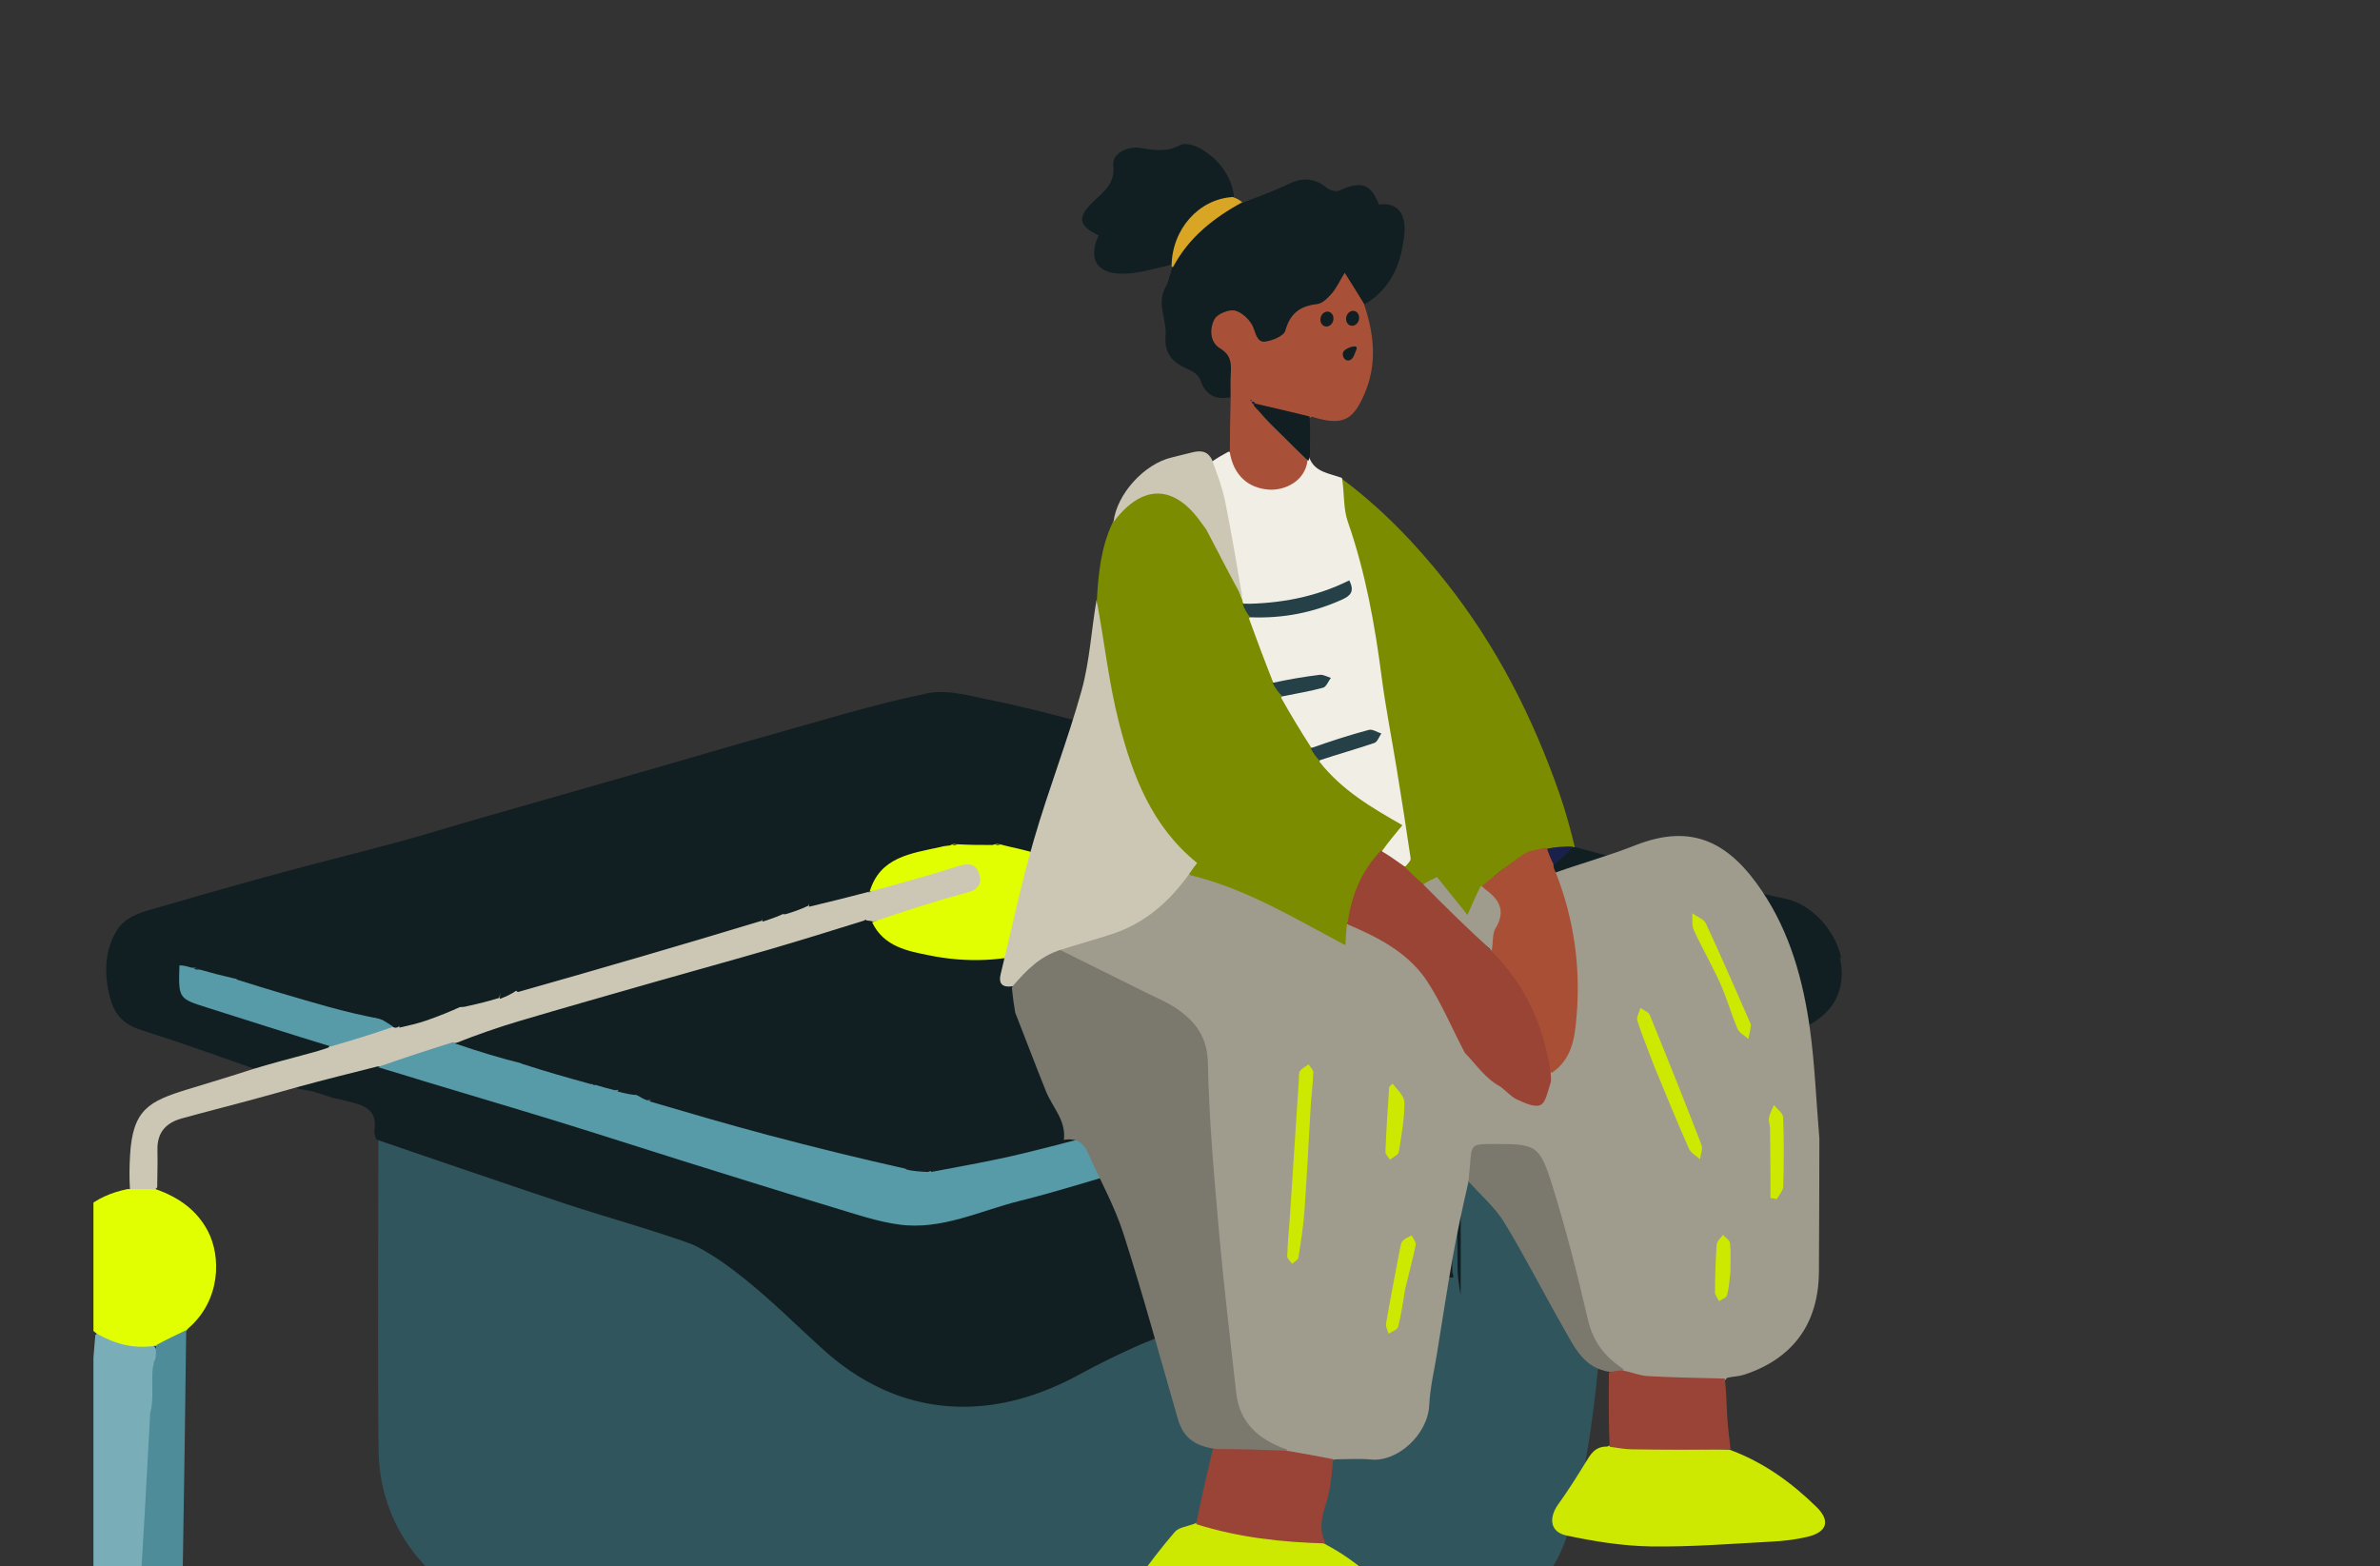 <svg width="433" height="285" viewBox="0 0 433 285" fill="none" xmlns="http://www.w3.org/2000/svg">
<rect x="0" y="0" width="433" height="285" fill="#333333" stroke="none"/>
<g clip-path="url(#clip0_111_24778)">
<path d="M291.809 213.109C293.204 225.67 290.486 278.541 280.796 287.099C275.138 292.096 268.074 293.999 261.122 295.974C253.105 298.252 244.994 300.324 236.803 301.837C227.787 303.503 218.664 304.8 209.53 305.586C198.624 306.521 187.646 307.366 176.724 307.106C164.075 306.803 151.441 305.402 138.827 304.212C122.101 302.633 105.976 298.398 90.102 292.976C77.645 288.723 69.068 277.515 68.876 263.956C68.699 251.415 68.817 214.532 68.88 201.623C69.913 200.336 70.975 200.778 71.945 201.143C89.657 207.845 108.193 212.084 125.803 219.081C132.501 221.741 139.053 224.707 145.793 228.039C146.458 228.362 146.823 228.571 147.446 228.971C147.885 229.267 148.055 229.392 148.469 229.726C157.37 235.297 164.653 233.976 172.889 239.877C182.74 246.937 193.683 248.366 205.298 245.18C212.832 243.115 219.617 239.307 226.604 235.979C244.176 218.523 262.555 213.401 282.114 213.001C285.27 212.935 288.409 211.314 291.809 213.109Z" fill="#30555C"/>
<path d="M264.405 232.42C240.249 232.827 217.578 238.538 196.368 250.076C190.142 253.464 183.423 255.721 176.284 255.924C167.216 256.185 159.178 253.124 152.071 247.495C145.622 242.39 133.613 228.635 122.856 225.113C125.023 222.309 134.348 227.109 130.712 225.113C126.669 222.891 122.687 220.523 118.234 219.026C113.721 217.51 108.979 216.792 104.596 214.885C98.805 212.364 92.715 210.67 86.832 208.407C83.415 207.091 80.023 205.753 76.352 205.222C75.151 205.048 73.269 204.822 73.644 202.975C73.988 201.291 75.707 200.963 77.214 201.157C80.128 201.529 82.792 202.854 85.64 203.56C102.234 207.66 118.256 213.629 134.6 218.556C141.363 220.593 148.082 223.288 155.606 222.217C159.544 221.658 163.186 220.418 166.911 219.353C176.526 216.604 186.07 213.464 195.771 211.188C203.771 209.313 211.453 206.599 219.18 204.084C229.939 200.585 241.063 198.506 251.784 194.931C256.609 193.322 258.261 194.492 258.878 199.485C259.145 201.653 259.844 203.217 262.218 203.605C262.946 203.725 263.56 204.173 264.021 205.156C264.106 214.036 264.043 222.605 264.23 231.498C264.383 231.949 264.415 232.083 264.405 232.42Z" fill="#111F22"/>
<path d="M265.29 211.578C260.698 212.291 259.835 209.679 259.877 205.981C259.906 203.347 258.538 202.767 255.237 203.731C249.453 205.418 243.692 207.198 237.877 208.782C235.706 209.374 233.416 209.524 231.179 209.872C230.647 209.954 230.078 209.928 229.582 210.112C223.082 212.531 216.704 215.344 210.077 217.339C199.378 220.559 188.547 223.357 177.712 226.104C173.152 227.262 168.455 227.932 163.789 228.617C162.465 228.812 160.975 228.461 159.659 228.048C151.772 225.573 143.913 223.009 136.043 220.471C127.946 217.859 119.875 215.174 111.747 212.661C107.775 211.433 103.712 210.491 99.667 209.512C98.885 209.323 97.985 209.495 97.17 209.651C96.839 209.716 96.589 210.188 96.303 210.474C96.612 210.706 96.889 211.051 97.238 211.153C103.409 212.93 109.626 214.554 115.75 216.481C118.683 217.404 121.384 219.034 124.285 220.078C127.923 221.388 131.731 222.237 135.332 223.626C140.717 225.706 146.319 227.4 150.189 232.264C152.284 234.899 151.126 235.544 148.394 235.971C148.142 235.988 148.165 235.974 148.165 235.982C147.899 235.617 147.817 235.063 147.05 235.119C140.102 232.307 133.424 229.104 126.494 226.58C118.632 223.716 110.518 221.543 102.566 218.909C96.561 216.923 74.717 209.49 68.517 207.339C68.22 206.782 68.05 206.23 68.118 205.715C68.545 202.569 67.285 201.4 64.07 200.574C56.488 198.624 65.023 201.123 57.544 198.763C56.533 198.443 55.46 198.333 54.138 198.061C53.943 197.139 54.45 196.53 55.211 196.321C59.387 195.164 63.39 193.285 68.118 193.325C75.119 194.702 81.545 197.11 88.091 199.125C112.316 206.575 136.476 214.24 160.757 221.504C165.573 222.944 170.459 221.939 175.224 220.553C200.601 213.168 226.049 206.023 251.455 198.735C272.053 192.824 292.547 186.562 313.188 180.812C314.445 180.461 315.714 180.125 316.871 179.502C318.516 178.619 319.623 177.326 319.521 175.363C319.419 173.371 318.151 172.211 316.37 171.628C312.749 170.442 309.018 169.641 305.324 168.736C288.841 164.701 272.416 160.44 255.919 156.464C254.753 156.184 253.609 155.833 252.344 155.112C249.196 152.497 246.011 150.593 241.98 150.689C238.288 150.777 235.344 148.406 231.904 147.608C230.202 147.212 228.807 146.652 227.471 148.567C226.74 148.833 226.29 148.632 225.684 148.146C223.017 144.187 218.782 144.201 215.102 143.768C210.92 143.276 207.198 142.603 203.755 139.83C201.097 137.688 197.547 136.969 194.098 136.298C191.488 135.792 188.425 135.735 187.213 132.379C188.184 131.477 189.161 131.556 190.132 131.763C198.838 133.633 207.534 135.529 216.18 137.688C223.971 139.634 231.663 141.938 239.562 143.533C249.878 145.619 259.843 149.263 270.168 151.303C278.265 152.902 286.223 155.075 294.15 157.2C300.732 158.963 307.404 160.491 313.955 162.474C320.229 164.373 325.752 167.355 331.069 170.96C332.422 171.877 333.747 172.827 334.792 174.463C336.309 182.233 331.318 186.556 324.204 188.362C317.664 190.022 311.17 191.862 304.647 193.588C297.19 195.563 289.725 197.501 282.262 199.456C276.883 200.865 271.507 202.274 265.938 203.85C265.129 206.428 265.661 208.898 265.29 211.578Z" fill="#111F22"/>
<path d="M335.013 174.415C330.882 172.064 327.038 168.934 322.658 167.002C316.99 164.498 310.946 162.794 304.981 161.031C297.872 158.932 290.701 157.036 283.513 155.234C276.824 153.556 270.063 152.158 263.357 150.551C260.007 149.75 256.726 148.669 253.38 147.863C246.152 146.12 238.877 144.581 231.669 142.761C222.145 140.359 212.698 137.662 203.163 135.305C198.147 134.066 193.02 133.277 187.672 132.286C184.436 133.364 181.962 131.37 179.292 130.821C174.174 129.765 169.457 129.615 164.361 131.548C158.812 133.653 152.859 134.745 147.129 136.429C137.951 139.125 128.818 141.977 119.606 144.549C105.385 148.519 91.267 152.848 76.883 156.244C69.709 157.936 62.674 160.236 55.704 162.681C50.871 164.376 45.911 165.59 40.849 166.368C38.692 166.699 36.552 167.118 34.511 167.882C30.216 169.489 29.791 171.144 32.812 174.936C32.617 180.762 36.085 182.408 40.864 183.605C47.33 185.227 53.813 187.006 60.004 190.175C59.172 192.493 56.901 192.269 55.231 192.881C52.499 193.882 49.761 195.407 46.415 194.505C39.304 191.981 32.43 189.533 25.483 187.335C22.626 186.429 20.908 184.624 20.146 181.95C18.96 177.788 18.886 173.561 21.018 169.661C22.79 166.425 26.321 165.839 29.486 164.911C36.719 162.789 43.972 160.734 51.245 158.759C58.413 156.81 65.626 155.041 72.795 153.095C77.585 151.793 82.321 150.302 87.094 148.932C97.385 145.978 107.687 143.055 117.978 140.101C125.205 138.027 132.41 135.866 139.655 133.848C149.337 131.152 158.963 128.135 168.792 126.129C172.608 125.351 176.957 126.752 180.991 127.536C185.812 128.472 190.557 129.799 195.33 130.973C199.426 131.984 203.52 132.999 207.605 134.046C213.703 135.608 219.79 137.215 225.888 138.78C232.317 140.43 238.752 142.065 245.193 143.678C256.084 146.406 266.992 149.074 277.871 151.844C285.94 153.898 293.957 156.162 302.034 158.182C309.658 160.086 317.313 161.883 324.991 163.553C329.407 164.509 333.926 169.064 335.013 174.415Z" fill="#111F22"/>
<path d="M24.211 323.664C20.772 328.386 15.959 328.822 13.669 324.643C12.961 323.35 12.938 321.533 13.023 319.983C13.635 308.633 14.408 297.295 15.025 285.946C15.701 273.519 16.262 261.086 16.893 248.656C16.986 246.82 17.182 244.989 17.343 242.898C18.47 241.78 19.45 242.601 20.355 243.003C22.68 244.035 25.216 243.979 27.846 244.743C28.605 245.493 28.73 246.223 28.752 247.267C28.724 247.736 28.701 247.923 28.625 248.387C27.926 251.234 28.316 253.848 28.285 256.729C27.374 268.845 27.189 280.72 26.153 292.836C25.392 295.173 25.649 297.293 25.675 299.684C25.669 302.901 25.819 305.832 25.499 309.041C24.704 311.505 25.063 313.78 24.882 316.284C24.024 318.808 24.783 321.174 24.211 323.664Z" fill="#79AEB9"/>
<path d="M46.044 194.494C49.521 193.447 52.842 192.567 56.157 191.684C57.3 191.378 58.438 191.062 59.752 190.589C61.513 188.354 64.078 188.518 66.229 187.782C67.727 187.27 69.312 186.97 71.062 186.367C71.472 186.268 71.639 186.234 72.053 186.169C76.062 184.947 79.912 184.061 83.886 182.723C86.069 182.293 87.935 181.651 90.05 180.983C91.423 180.64 92.516 180.241 93.871 179.817C108.632 175.561 123.158 171.405 137.891 167.056C139.573 166.623 141.039 166.351 142.667 165.737C144.179 165.344 145.456 165.033 146.894 164.379C150.707 163.745 153.957 161.714 157.929 162.133C159.212 163.898 158.631 165.474 157.929 167.291C156.935 168.773 155.622 169.229 154.237 169.614C130.624 176.209 107.118 183.176 83.337 190.116C78.312 191.206 73.944 193.786 68.704 194.021C63.715 195.286 58.956 196.449 54.033 197.804C47.921 199.559 41.973 201.118 36.025 202.68C35.19 202.9 34.366 203.163 33.528 203.361C30.431 204.094 28.566 205.806 28.645 209.207C28.696 211.377 28.625 213.553 28.602 216.026C27.13 217.634 25.528 217.467 23.654 216.539C23.506 214.266 23.546 212.221 23.662 210.178C24.141 201.831 27.108 200.348 34.211 198.169C38.095 196.975 41.99 195.826 46.044 194.494Z" fill="#CCC7B5"/>
<path d="M23.175 216.343C24.962 216.329 26.493 216.349 28.308 216.346C32.526 217.829 35.79 220.152 37.803 223.952C40.261 228.589 40.193 236.605 34.211 241.71C32.835 243.521 31.125 244.31 28.993 244.814C28.631 244.887 28.483 244.904 28.118 244.862C24.259 245.428 20.944 244.525 17.601 242.641C12.279 238.509 9.569 233.518 11.46 226.795C13.111 220.93 17.052 217.608 23.175 216.343Z" fill="#E1FF01"/>
<path d="M28.498 244.677C30.329 243.689 32.017 242.9 33.874 242C33.559 268.858 33.09 295.826 32.583 322.791C32.506 326.838 29.432 329.064 26.318 327.285C25.33 326.721 24.797 325.366 24.047 324.121C23.974 321.671 23.911 319.472 23.954 317.036C24.831 314.608 24.152 312.339 24.568 309.872C24.71 306.57 24.712 303.517 24.721 300.161C25.426 297.866 24.848 295.798 25.222 293.534C26.015 281.327 26.669 269.364 27.328 257.104C28.096 254.17 27.427 251.473 27.838 248.564C27.98 248.313 27.974 248.004 27.974 247.849C28.642 246.824 28.152 245.803 28.498 244.677Z" fill="#4F8C99"/>
<path d="M265.149 212.13C265.228 209.351 265.31 206.875 265.576 204.207C265.771 214.45 265.783 224.882 265.746 235.618C265.517 234.242 265.194 232.567 265.177 230.889C265.112 224.738 265.151 218.587 265.149 212.13Z" fill="#111F22"/>
<path d="M147.064 235.299C147.115 234.9 147.335 234.586 147.553 234.271C147.763 234.699 147.972 235.126 148.173 235.771C147.854 235.791 147.542 235.587 147.064 235.299Z" fill="#111F22"/>
<path d="M147.069 164.783C145.796 165.386 144.663 165.796 143.287 166.218C142.319 166.588 142.141 166.085 141.92 165.561C141.637 164.891 142.466 163.564 140.923 163.646C139.7 163.713 138.896 164.373 138.959 165.745C138.984 166.288 138.978 166.832 138.582 167.522C123.813 171.995 109.145 176.265 94.22 180.49C92.473 179.185 91.278 178.871 90.834 181.554C88.719 182.21 86.74 182.691 84.495 183.172C82.451 183.492 81.169 181.788 79.343 182.057C76.356 182.499 73.596 183.127 72.563 186.754C72.282 186.952 72.161 186.981 71.852 186.983C70.932 186.601 69.992 186.652 69.335 185.654C68.206 181.916 69.364 179.986 73.534 178.608C77.769 177.21 82.129 176.243 86.463 175.21C87.205 175.034 88.045 175.046 88.668 174.652C92.977 171.936 98.025 172.14 102.736 171.039C109.626 169.429 116.285 167.038 123.082 165.108C130.075 163.122 136.674 159.902 143.845 158.459C145.362 158.153 146.795 157.435 147.876 156.391C152.293 152.132 157.7 150.299 163.639 149.583C165.389 149.373 166.881 148.341 168.526 147.775C171.062 146.903 173.46 146.912 175.524 148.884C177.359 150.638 179.68 149.905 181.747 149.931C183.649 149.954 185.546 149.15 187.488 148.861C189.175 148.609 190.163 145.452 189.073 143.307C187.618 140.443 186.208 137.591 182.868 136.083C179.773 134.685 177.26 131.395 173.44 132.594C168.016 134.298 162.122 134.688 157.318 138.214C154.342 140.398 150.634 140.511 147.222 141.349C145.682 141.728 144.001 141.638 142.588 142.543C138.939 144.883 134.548 144.951 130.621 146.504C122.844 149.583 114.654 151.346 106.549 153.304C98.195 155.324 90.157 158.405 81.817 160.397C76.684 161.622 71.849 164.299 66.334 163.79C65.887 163.747 65.403 163.762 65.111 164.095C62.504 167.081 58.478 167.123 55.257 168.838C52.575 170.267 49.711 170.654 46.73 169.593C45.747 169.245 44.493 168.79 43.785 170.001C43.106 171.161 44.054 172.038 44.742 172.864C45.577 173.866 46.489 174.8 47.471 175.665C48.035 176.163 48.72 176.692 48.397 177.575C48.026 178.588 47.075 178.619 46.206 178.554C45.334 178.489 44.476 178.435 43.375 178.69C41.113 178.877 39.213 178.444 37.195 177.502C36.405 177.069 35.949 176.497 35.009 176.441C34.095 176.418 33.461 176.217 32.829 175.518C31.575 173.9 29.242 171.885 29.607 171.073C30.38 169.344 32.353 167.567 34.197 167.013C39.128 165.53 44.261 164.712 49.297 163.566C51.389 163.091 53.453 162.48 55.514 161.877C66.847 158.569 78.171 155.228 89.506 151.934C96.955 149.77 104.417 147.659 111.883 145.548C120.296 143.171 128.722 140.831 137.135 138.457C145.75 136.029 154.64 134.272 162.898 130.953C171.433 127.521 179.04 129.513 187.157 132.255C189.829 133.37 192.173 134.767 194.707 135.475C198.832 136.626 202.872 137.512 206.232 140.625C207.707 141.991 210.36 142.229 212.543 142.67C215.756 143.324 219.094 143.454 222.245 144.311C223.649 144.693 224.722 146.298 225.95 147.588C224.795 149.023 223.533 148.267 222.315 147.998C215.761 146.541 209.273 144.829 202.756 143.236C201.289 142.88 199.826 142.376 198.042 143.007C197.08 143.115 196.57 142.885 196.213 142.203C195.876 141.558 196.508 140.279 195.35 140.339C194.959 140.359 195.273 141.717 195.378 142.452C195.905 146.216 198.736 149.563 202.852 149.976C208.355 150.528 213.327 152.834 218.641 153.915C228.866 155.995 239.035 158.408 249.003 161.405C257.632 163.996 266.564 165.366 275.046 168.566C279.471 170.236 284.377 170.62 288.98 171.936C290.891 172.482 293.564 172.508 293.603 175.182C293.643 177.833 291.429 179.151 289.085 179.621C275.42 182.366 262.408 187.397 249.006 191.069C241.504 193.126 234.143 195.803 226.604 197.84C221.166 199.312 215.784 200.981 210.187 201.83C206.195 202.435 202.575 204.374 198.642 205.302C189.127 207.546 179.83 210.63 170.321 212.913C170.009 212.987 169.74 213.207 169.225 213.505C167.911 214.003 166.833 214.048 165.502 213.567C164.327 210.771 164.775 209.47 167.175 209.187C181.427 207.506 194.713 202.053 208.545 198.791C228.577 194.069 248.01 187.255 267.932 182.168C269.854 181.675 271.575 180.761 273.322 179.876C275.151 178.948 275.326 177.572 274.182 176.158C272.413 173.968 270.598 171.945 267.229 172.049C264.548 172.134 261.783 171.356 259.294 170.459C253.723 168.45 247.789 168.198 242.203 166.452C235.698 164.418 228.844 163.784 222.46 161.164C219.83 160.086 216.883 159.305 213.91 159.297C210.34 159.285 208.766 160.578 207.917 164.028C204.335 178.6 194.922 185.939 179.864 185.996C172.679 186.024 165.545 186.234 158.663 183.356C154.6 181.658 150.498 183.2 146.602 184.672C141.62 186.553 136.745 188.707 131.538 189.997C129.316 190.549 127.145 191.16 124.835 191.284C122.884 191.389 120.914 191.666 119.059 192.289C117.78 192.719 115.792 192.668 115.526 194.119C115.288 195.432 117.168 195.894 118.168 196.66C119.495 197.676 120.619 198.681 118.694 200.421C117.794 200.76 117.134 200.718 116.296 200.305C115.147 199.009 114.456 197.269 112.197 198.576C110.872 198.947 109.791 198.904 108.573 198.194C108.03 198.069 108.132 197.02 107.265 197.736C102.92 196.881 98.645 196.496 94.945 193.771C94.809 192.959 94.894 192.345 95.383 192.071C99.07 190.011 102.543 187.368 106.685 186.403C111.226 185.348 115.968 184.768 120.339 183.359C127.408 181.078 135.14 180.753 141.563 176.494C142.291 176.013 143.182 175.863 144.049 175.759C149.767 175.06 155.302 174.952 160.885 177.289C172.529 182.162 184.037 180.934 195.109 175.193C200.635 172.329 201.683 164.562 196.918 161.017C192.853 157.166 188.187 155.265 182.687 154.648C181.888 154.368 181.305 154.257 180.464 154.438C178.65 154.713 177.056 154.696 175.23 154.52C174.397 154.382 173.803 154.229 172.956 154.353C172.263 154.461 171.796 154.478 171.088 154.435C165.63 153.804 160.545 153.847 156.129 157.327C155.367 157.927 154.535 158.501 153.603 158.759C150.464 159.628 148.335 161.546 147.069 164.783Z" fill="#111F22"/>
<path d="M197.634 142.946C198.393 140.394 199.857 141.647 201.088 141.947C209.205 143.928 217.318 145.917 225.69 147.867C226.264 147.98 226.582 148.127 227.074 148.28C229.945 147.465 232.329 148.888 234.82 149.403C239.582 150.385 244.264 151.718 248.998 152.841C249.96 153.067 250.835 153.475 251.863 154.191C258.759 156.115 265.423 157.937 272.119 159.637C279.961 161.627 287.825 163.514 295.684 165.438C302.074 167.003 308.466 168.559 314.859 170.112C317.732 170.811 320.447 171.875 320.574 175.333C320.691 178.459 318.774 180.126 315.779 180.961C305.607 183.79 295.46 186.713 285.325 189.676C276.544 192.245 267.798 194.941 259.022 197.533C253.782 199.081 248.511 200.521 243.259 202.038C236.176 204.083 229.107 206.189 222.018 208.212C216.874 209.677 211.696 211.019 206.552 212.479C199.559 214.462 192.64 216.723 185.588 218.469C178.327 220.268 171.32 223.845 163.577 222.792C159.594 222.252 155.698 220.913 151.823 219.745C142.497 216.93 133.2 214.015 123.9 211.112C116.438 208.78 109.003 206.361 101.53 204.061C93.45 201.574 85.342 199.183 77.248 196.738C74.488 195.903 71.739 195.032 68.724 194.149C73.01 192.63 77.556 191.136 82.347 189.642C86.995 189.91 90.981 191.571 95.061 193.569C99.202 194.93 103.222 196.059 107.486 197.233C107.837 197.267 107.947 197.259 108.194 197.341C109.439 197.726 110.546 198.02 111.9 198.362C113.491 198.042 114.677 198.473 115.99 199.302C116.616 199.698 117.066 199.93 117.715 200.179C122.612 199.723 126.765 201.908 131.085 203.087C141.741 205.996 152.25 209.437 163.059 211.785C163.705 211.927 164.299 212.17 164.978 212.818C166.303 213.076 167.422 213.166 168.817 213.22C172.333 211.91 175.841 211.851 179.156 210.911C192.023 207.272 204.89 203.636 217.803 200.199C244.471 193.099 270.791 184.789 297.49 177.814C300.752 176.963 303.917 175.768 307.226 175.081C307.535 175.016 307.857 174.982 308.118 174.77C307.784 174.617 307.438 174.804 307.09 174.713C295.39 171.734 283.78 168.42 272.113 165.319C253.196 160.291 234.271 155.297 215.374 150.195C210.439 148.865 205.445 147.762 200.562 146.251C199.056 145.784 197.201 145.501 197.634 142.946Z" fill="#579AA8"/>
<path d="M252.049 154.116C248.117 153.493 244.134 152.712 240.19 151.767C236.017 150.766 231.884 149.606 227.49 148.4C227.201 146.383 228.379 145.616 229.967 146.052C232.561 146.765 235.058 147.823 237.591 148.745C238.594 149.11 239.814 150.07 240.541 149.781C244.411 148.242 246.937 151.847 250.308 152.104C250.923 152.152 251.452 153.264 252.049 154.116Z" fill="#111F22"/>
<path d="M36.322 176.398C38.409 177.001 40.345 177.496 42.536 178C51.913 179.55 60.681 182.366 69.59 185.575C70.349 186.041 70.903 186.347 71.563 186.808C67.928 188.09 64.185 189.219 60.182 190.388C52.556 188.07 45.198 185.685 37.82 183.362C32.467 181.675 32.455 181.712 32.642 175.663C33.35 175.595 34.015 175.818 34.893 176.07C35.484 176.036 35.844 176.076 36.322 176.398Z" fill="#579AA8"/>
<path d="M95.239 193.554C91.103 192.547 87.018 191.291 82.763 189.839C86.525 188.351 90.432 186.967 94.398 185.79C102.67 183.337 110.971 180.983 119.266 178.612C126.219 176.625 133.195 174.715 140.139 172.695C145.747 171.062 151.324 169.317 157.137 167.511C157.663 167.203 158 167.121 158.612 167.262C163.186 172.545 169.333 173.176 175.405 173.688C180.082 174.081 184.733 173.493 189.238 172.013C195.095 170.089 196.335 168.405 196.267 162.362C196.261 161.818 196.25 161.275 196.516 160.528C199.409 160.347 200.349 161.883 200.508 164.472C200.983 172.353 199.367 174.135 192.117 177.471C186.2 180.196 180.178 181.268 173.905 181.096C168.288 180.943 162.835 179.61 157.779 176.925C156.842 176.427 155.574 176.413 154.458 176.416C151.05 176.419 147.638 176.504 144.233 176.639C143.395 176.673 142.387 176.795 141.773 177.279C137.062 180.971 131.233 181.172 125.777 182.511C119.229 184.118 112.545 185.292 106.161 187.383C102.297 188.645 98.897 191.285 95.239 193.554Z" fill="#111F22"/>
<path d="M158.894 167.655C158.354 167.536 158.068 167.508 157.57 167.443C157.57 165.878 157.779 164.353 158.144 162.347C163.611 159.311 169.406 158.266 175.003 156.614C176.815 156.082 178.216 157.075 178.765 158.866C179.36 160.813 178.669 162.369 176.69 162.995C170.909 164.825 165.188 166.879 158.894 167.655Z" fill="#CCC7B5"/>
<path d="M147.197 164.971C146.851 161.751 148.502 159.852 151.426 158.675C153.394 157.883 155.288 156.83 157.074 155.679C161.377 152.906 166.023 152.928 171.054 153.814C170.989 155.144 169.902 155.087 168.99 155.302C164.698 156.318 160.811 157.976 158.144 162.056C157.966 162.218 157.946 162.263 157.957 162.283C154.47 163.191 150.968 164.08 147.197 164.971Z" fill="#111F22"/>
<path d="M72.659 186.961C72.189 184.825 72.588 182.957 74.878 182.284C77.905 181.392 81.053 179.853 84.022 183.065C81.981 184.021 79.739 184.918 77.46 185.705C75.968 186.217 74.425 186.57 72.659 186.961Z" fill="#111F22"/>
<path d="M138.729 167.68C138.483 166.347 137.985 164.613 138.639 163.704C139.227 162.887 141.082 162.977 142.376 162.666C142.483 163.767 142.588 164.87 142.868 166.098C141.69 166.695 140.334 167.165 138.729 167.68Z" fill="#111F22"/>
<path d="M90.927 181.736C90.916 180.604 91.131 179.478 91.343 178.352C92.201 178.903 93.059 179.455 93.942 180.225C93.028 180.875 92.091 181.308 90.927 181.736Z" fill="#111F22"/>
<path d="M165.191 212.733C156.686 210.831 148.162 208.743 139.68 206.493C132.538 204.598 125.443 202.518 118.122 200.365C119.439 199.397 119.993 198.588 118.068 197.527C117.049 196.964 116.132 196.208 115.181 195.526C114.527 195.059 113.893 194.564 113.25 194.08C114.122 193.489 114.92 192.586 115.88 192.357C121.737 190.954 127.671 189.864 133.495 188.345C137.348 187.34 141.164 186.025 144.81 184.432C150.716 181.851 156.347 181.096 162.671 183.591C170.004 186.483 177.919 185.493 185.537 184.624C194.24 183.631 200.748 178.764 204.927 171.099C206.023 169.09 206.47 166.674 206.934 164.385C207.993 159.173 212.35 157.011 217.418 158.677C223.357 160.63 229.489 161.988 235.545 163.592C238.121 164.274 240.706 164.922 243.282 165.598C248.743 167.03 254.167 168.632 259.676 169.846C262.728 170.519 265.913 170.66 269.047 170.839C271.145 170.958 276.478 176.322 276.133 178.478C276.017 179.206 275.086 180.128 274.33 180.383C267.688 182.621 261.015 184.78 254.323 186.857C246.787 189.194 239.256 191.559 231.655 193.67C222.703 196.154 213.652 198.285 204.689 200.735C195.627 203.214 186.647 205.993 177.577 208.435C174.578 209.241 171.422 209.552 168.316 209.821C166.465 209.977 165.029 210.161 165.191 212.733Z" fill="#111F22"/>
<path d="M69.791 185.487C66.368 184.867 62.923 184.069 59.52 183.116C54.045 181.585 48.598 179.955 42.967 178.187C43.216 177.906 43.632 177.771 44.06 177.717C45.334 177.558 46.613 177.431 47.89 177.292C46.93 176.33 45.968 175.368 45.008 174.406C44.855 174.253 44.716 174.084 44.558 173.934C43.123 172.567 41.24 170.966 42.876 169.067C43.573 168.258 45.965 168.948 47.581 168.869C49.784 168.761 52.323 169.223 54.107 168.283C57.651 166.416 62.524 166.931 64.76 162.627C64.859 162.437 65.394 162.307 65.649 162.389C71.614 164.262 76.557 160.465 81.967 159.37C86.927 158.369 91.717 156.549 96.592 155.126C102.237 153.479 107.879 151.821 113.547 150.268C119.025 148.765 124.594 147.568 130.015 145.899C134.715 144.453 139.256 142.498 143.893 140.848C144.72 140.554 145.702 140.727 146.585 140.548C147.766 140.313 148.921 139.954 150.082 139.634C150.164 139.612 150.234 139.383 150.271 139.391C155.288 140.681 157.711 135.359 162.108 134.79C164.893 134.428 167.614 133.22 170.25 132.122C172.863 131.035 178.205 131.598 180.402 133.443C181.226 134.134 182.066 135.034 183.04 135.274C187.244 136.315 188.309 140.158 190.064 143.202C190.777 144.442 190.121 146.504 189.982 148.185C189.758 150.944 187.57 149.591 186.2 149.877C184.241 150.285 182.253 150.834 180.277 150.831C177.959 150.828 175.62 151.167 173.63 148.74C172.871 147.814 169.658 148.726 167.606 149.065C165.111 149.478 162.411 149.696 160.259 150.853C157.136 152.534 153.323 152.373 150.611 155.375C148.363 157.865 145.209 159.268 141.509 159.851C137.333 160.505 133.395 162.579 129.302 163.866C120.95 166.495 112.602 169.141 104.171 171.5C101.031 172.378 97.606 172.205 94.432 172.994C91.437 173.739 88.648 175.269 85.684 176.18C81.876 177.349 77.984 178.24 74.131 179.262C70.586 180.193 69.103 182.238 69.791 185.487Z" fill="#111F22"/>
<path d="M197.552 142.671C198.586 146.507 202.201 145.661 204.553 146.406C212.39 148.881 220.376 150.902 228.334 152.979C233.939 154.441 239.624 155.599 245.215 157.098C252.647 159.09 260.005 161.362 267.433 163.36C273.025 164.865 278.709 166.028 284.303 167.525C289.974 169.042 295.577 170.81 301.222 172.409C303.28 172.992 305.392 173.377 307.461 173.928C308.274 174.146 309.03 174.576 309.811 174.907C309.01 175.292 308.243 175.807 307.399 176.042C301.935 177.573 296.448 179.019 290.985 180.541C282.738 182.836 274.502 185.178 266.256 187.485C256.565 190.195 246.857 192.846 237.181 195.602C227.179 198.452 217.219 201.46 207.209 204.281C200.188 206.258 193.142 208.154 186.05 209.869C180.637 211.176 175.139 212.144 169.389 213.222C169.384 212.763 169.59 212.062 169.958 211.966C180.184 209.263 190.441 206.674 200.661 203.952C206.28 202.456 211.826 200.687 217.44 199.165C222.236 197.866 227.108 196.845 231.893 195.509C236.029 194.357 240.077 192.889 244.191 191.65C251.529 189.44 258.892 187.309 266.239 185.122C270.264 183.925 274.267 182.638 278.302 181.463C281.082 180.654 283.893 179.958 286.693 179.231C287.63 178.987 288.768 179.064 289.495 178.546C290.829 177.601 291.927 176.322 293.125 175.185C291.941 174.418 290.857 173.309 289.561 172.941C281.495 170.643 273.398 168.442 265.279 166.348C255.585 163.847 245.869 161.439 236.139 159.082C229.35 157.438 222.471 156.136 215.727 154.328C209.845 152.752 204.03 150.865 198.311 148.768C194.158 147.246 194.583 143.089 194.031 139.651C193.965 139.25 195.016 138.217 195.273 138.302C195.973 138.534 196.808 139.1 197.068 139.742C197.416 140.602 197.272 141.658 197.552 142.671Z" fill="#111F22"/>
<path d="M158.224 162.234C160.064 155.972 165.59 155.296 171.105 154.099C171.742 153.91 172.183 153.901 172.832 153.816C173.296 153.567 173.579 153.483 174.097 153.599C176.303 153.72 178.301 153.751 180.594 153.734C181.158 153.542 181.444 153.488 181.948 153.61C184.708 154.371 187.395 154.736 189.79 155.777C192.159 156.807 194.231 158.513 196.542 160.121C198.552 167.109 196.258 170.714 189.467 172.834C182.687 174.953 175.816 175.191 169.058 173.815C165.259 173.043 160.808 172.304 158.665 167.794C164.384 165.825 170.097 163.943 175.903 162.415C178.041 161.852 178.683 160.763 178.14 158.983C177.534 157.002 176.073 157.028 174.222 157.619C169.016 159.283 163.733 160.723 158.224 162.234Z" fill="#E1FF01"/>
<path d="M116.152 199.241C114.949 199.215 113.726 198.96 112.327 198.559C113.921 195.69 115.025 197.365 116.152 199.241Z" fill="#111F22"/>
<path d="M83.867 180.785C83.943 180.494 84.127 180.313 84.323 180.149C84.328 180.143 84.461 180.293 84.535 180.369C84.348 180.545 84.161 180.723 83.867 180.785Z" fill="#111F22"/>
<path d="M36.444 176.316C36.102 176.469 35.728 176.432 35.23 176.248C35.544 176.11 35.977 176.118 36.444 176.316Z" fill="#111F22"/>
<path d="M182.058 153.579C181.871 153.729 181.591 153.749 181.101 153.729C181.251 153.61 181.605 153.531 182.058 153.579Z" fill="#111F22"/>
<path d="M174.207 153.562C174.029 153.724 173.746 153.761 173.253 153.769C173.395 153.642 173.752 153.537 174.207 153.562Z" fill="#111F22"/>
<path d="M108.293 197.339C108.335 197.438 108.021 197.413 107.877 197.348C107.902 197.073 108.075 197.062 108.293 197.339Z" fill="#111F22"/>
<path d="M331.004 207.166C330.999 215.385 330.962 223.359 330.922 231.33C330.874 240.772 326.237 247.189 317.291 250.115C316.376 250.415 315.369 250.423 314.213 250.675C313.568 251.623 312.722 251.745 311.934 251.719C306.581 251.55 301.196 251.66 295.75 250.157C289.932 247.085 288.154 241.861 287.302 236.083C286.13 228.152 283.848 220.547 280.544 213.246C278.676 209.118 273.58 207.152 269.393 208.883C268.328 209.325 268.297 210.188 268.232 211.079C268.141 212.321 268.255 213.606 267.213 214.791C266.123 219.536 265.118 224.137 264.297 228.772C263.272 234.547 262.389 240.347 261.454 246.14C260.945 249.303 260.178 252.461 260.025 255.644C259.767 261.011 254.255 266.017 249.434 265.544C247.393 265.343 245.318 265.488 243.008 265.505C239.862 266.15 237.159 265.075 234.175 264.514C227.443 262.242 224.204 257.695 223.655 250.845C222.774 239.881 221.127 228.984 220.141 218.037C219.419 210.038 218.239 201.999 218.887 193.924C219.284 189.003 216.696 186.043 212.917 183.672C209.55 181.561 205.714 180.48 202.164 178.777C199.022 177.272 195.746 175.987 192.884 173.557C192.409 171.556 193.974 171.743 194.934 171.406C198.201 170.269 201.669 169.74 204.794 168.181C208.582 166.293 211.999 163.939 214.38 160.326C214.774 159.729 215.28 159.222 216.138 158.849C220.778 159.944 225.316 160.742 229.419 163.087C234.042 165.733 238.903 167.951 243.557 170.379C244.483 169.898 244.163 169.012 244.635 168.265C246.283 167.176 247.441 168.268 248.695 168.851C258.27 173.299 263.431 181.38 266.907 191.083C267.224 193.624 270.662 189.628 271.316 191.849C272.862 192.146 271.188 197.308 272.691 197.223C274.375 197.347 275.109 198.626 276.179 199.396C279.211 201.575 280.884 200.847 281.308 197.132C281.391 196.419 281.408 195.701 281.855 194.869C284.958 192.178 285.858 188.689 286.031 185.078C286.413 177.099 286.317 169.137 283.149 161.571C282.806 160.75 282.608 159.859 282.965 158.761C287.893 157.004 292.783 155.666 297.468 153.804C308.067 149.599 314.751 153.476 320.578 162.128C325.671 169.689 328.06 178.356 329.294 187.266C330.186 193.771 330.432 200.364 331.004 207.166Z" fill="#9F9B8D"/>
<path d="M245.074 168.019C244.899 169.383 244.842 170.591 244.777 171.969C235.525 167.082 226.775 161.706 216.515 159.219C216.546 157.589 216.102 156.407 214.859 155.232C211.374 151.95 208.911 147.927 207.011 143.538C203.371 135.132 201.018 126.369 199.735 117.317C199.362 114.674 199.826 111.986 199.557 109.14C199.835 104.304 200.29 99.712 202.346 95.235C203.187 93.535 203.942 92.044 205.415 91.028C209.392 88.278 212.815 88.464 216.532 91.888C220.147 95.218 222.384 99.497 224.326 103.922C224.968 105.388 225.625 106.85 226.293 108.526C226.421 108.831 226.466 108.956 226.565 109.27C226.783 110.342 227.012 111.202 227.576 112.147C229.175 115.956 230.449 119.685 231.995 123.514C232.185 124.71 232.708 125.528 233.436 126.453C235.092 129.572 236.445 132.65 238.605 135.48C239.217 136.467 239.695 137.319 240.508 138.168C243.965 142.259 247.965 145.383 252.486 147.856C253.114 148.201 253.734 148.555 254.32 148.976C255.518 149.837 255.776 150.75 254.527 151.783C253.477 152.652 252.786 153.821 251.804 155C249.089 157.954 247.407 161.245 246.391 164.909C246.099 165.934 245.861 166.992 245.074 168.019Z" fill="#7C8C01"/>
<path d="M193.555 207.386C193.991 203.867 191.477 201.461 190.311 198.578C188.406 193.87 186.628 189.111 184.694 184.216C184.428 182.702 184.264 181.349 184.097 179.773C185.677 175.704 188.61 173.526 192.785 172.787C198.094 175.441 203.235 177.974 208.364 180.532C210.343 181.519 212.433 182.368 214.233 183.621C217.608 185.967 219.657 188.805 219.757 193.46C219.966 203.519 220.846 213.575 221.73 223.608C222.605 233.543 223.794 243.449 224.898 253.361C225.518 258.915 229.028 261.957 234.186 263.745C233.447 264.741 232.36 264.701 231.31 264.71C227.87 264.738 224.464 264.384 220.875 263.575C217.104 262.981 215.224 261.382 214.281 258.123C211.028 246.881 207.962 235.58 204.387 224.44C202.759 219.369 200.098 214.633 197.924 209.735C197.114 207.913 195.829 206.99 193.555 207.386Z" fill="#7B786D"/>
<path d="M244.163 87.126C251.385 92.522 257.525 98.894 263.077 105.914C272.261 117.526 278.865 130.469 283.709 144.373C284.822 147.565 285.717 150.833 286.506 154.104C284.842 154.132 283.508 154.856 281.861 154.884C277.164 155.663 273.274 157.567 270.132 161.206C268.702 162.867 268.487 164.929 267.527 166.712C265.152 166.126 264.147 164.222 263.049 162.595C261.995 161.036 260.939 160.246 258.912 161.163C256.967 160.826 256.036 159.632 255.461 157.855C255.747 154.712 255.481 151.789 254.83 148.979C253.941 145.137 253.565 141.221 252.945 137.35C250.482 121.929 248.673 106.387 243.563 91.503C243.081 90.106 242.626 88.552 244.163 87.126Z" fill="#7C8C01"/>
<path d="M244.154 86.962C244.607 89.647 244.358 92.473 245.21 94.915C248.432 104.148 250.133 113.664 251.387 123.312C252.107 128.847 253.208 134.333 254.102 139.845C254.983 145.272 255.844 150.702 256.639 156.143C256.701 156.582 256.166 157.105 255.716 157.612C253.553 157.742 252.449 156.474 251.402 154.876C252.602 153.203 253.828 151.724 255.144 150.133C249.661 147.004 244.177 143.832 240.061 138.595C240.338 137.168 241.615 137.42 242.558 137.101C245.097 136.238 247.891 135.98 249.91 133.773C246.153 134.424 242.606 136.073 238.571 136.045C236.624 133.029 234.851 130.086 233.082 126.948C233.844 125.635 235.044 125.641 236.196 125.542C237.793 125.403 239.358 125.174 241.029 123.912C239.305 123.293 238.019 123.952 236.731 124.178C235.084 124.47 233.456 125.2 231.644 124.192C230.093 120.279 228.674 116.496 227.228 112.521C228.187 111.236 229.518 111.539 230.73 111.536C235.021 111.525 239.022 110.257 242.985 108.814C243.684 108.559 244.545 108.322 244.678 106.949C238.668 109.063 232.768 111.1 226.231 109.796C226.055 109.567 226.058 109.45 226.033 109.165C224.252 105.104 224.365 100.829 223.519 96.754C222.757 93.079 221.86 89.471 220.541 85.963C220.32 85.371 220.175 84.769 220.535 83.957C221.557 83.255 222.443 82.737 223.499 82.177C224.6 82.29 224.538 83.159 224.773 83.77C225.937 86.8 228.25 88.317 231.361 88.331C234.198 88.345 236.227 86.817 237.348 83.931C237.564 83.518 237.745 83.328 238.161 83.142C239.149 85.968 241.813 86.067 244.154 86.962Z" fill="#F1EEE5"/>
<path d="M193.085 172.775C189.263 173.918 186.738 176.507 184.238 179.433C182.327 179.713 181.625 178.969 182.059 177.203C184.057 169.049 185.773 160.812 188.108 152.756C190.753 143.631 194.246 134.746 196.785 125.596C198.243 120.333 198.541 114.747 199.495 109.128C200.907 116.482 201.694 124.141 203.586 131.518C206.043 141.087 209.536 150.346 217.8 157.009C217.333 157.612 216.872 158.209 216.365 158.987C212.718 164.091 208.285 167.962 202.405 169.909C199.37 170.913 196.276 171.745 193.085 172.775Z" fill="#CCC7B5"/>
<path d="M224.026 72.254C221.115 72.825 219.303 71.88 218.363 69.087C218.086 68.264 216.985 67.514 216.087 67.144C213.33 66 211.776 64.246 212.053 61.088C212.308 58.163 210.369 55.251 212.042 52.274C212.585 51.304 212.798 50.147 213.225 48.865C213.52 46.236 215.238 44.68 216.719 43.056C219.204 40.328 221.948 37.889 225.883 36.958C228.892 35.792 231.771 34.768 234.503 33.444C237.054 32.207 239.222 32.425 241.411 34.185C241.954 34.621 243.056 34.941 243.613 34.686C248.398 32.485 249.544 34.154 250.917 37.244C254.136 36.687 255.909 38.874 255.492 42.705C254.929 47.88 253.208 52.376 248.372 55.319C246.26 54.872 246.393 52.543 244.981 51.694C244.372 51.635 244.015 51.938 243.817 52.337C242.572 54.861 240.638 56.335 237.767 56.598C236.083 56.754 235.46 58.143 234.942 59.507C234.41 60.913 233.589 62.019 232.136 62.56C229.959 63.372 228.269 62.571 227.559 60.361C227.394 59.852 227.312 59.314 227.035 58.847C226.087 57.237 224.105 56.646 222.636 57.526C221.186 58.395 220.744 61.108 222.304 62.498C225.486 65.338 224.781 68.68 224.026 72.254Z" fill="#111F22"/>
<path d="M223.892 72.641C223.887 70.862 223.844 69.336 223.929 67.817C224.031 65.981 223.907 64.549 221.965 63.375C220.079 62.237 220.048 59.761 220.968 58.061C221.497 57.087 223.663 56.222 224.75 56.524C226.086 56.898 227.581 58.361 228.054 59.691C228.521 61.004 228.847 62.339 230.208 62.147C231.536 61.957 233.575 61.125 233.841 60.169C234.715 57.025 236.505 55.673 239.624 55.328C240.584 55.223 241.581 54.221 242.291 53.395C243.141 52.41 243.701 51.174 244.647 49.626C245.901 51.615 246.965 53.304 248.103 55.169C250.028 60.777 250.586 66.19 248.245 71.659C246.133 76.591 244.194 77.508 238.676 75.819C236.765 76.857 235.234 75.621 233.626 75.406C232.125 75.205 230.746 74.543 229.099 74.13C228.702 73.934 228.501 73.79 228.193 73.507C227.774 73.507 228.034 72.825 227.777 73.159C228.065 73.4 228.218 73.561 228.493 73.85C230.579 77.282 233.818 79.367 236.4 82.081C236.887 82.593 237.575 82.924 237.869 83.841C237.405 87.624 233.64 89.259 230.913 89.084C227.015 88.832 224.433 86.404 223.748 82.327C223.745 79.056 223.827 75.977 223.892 72.641Z" fill="#A95138"/>
<path d="M213.256 48.115C210.179 48.814 207.235 49.776 204.279 49.804C200.101 49.844 197.703 47.634 199.866 42.821C196.214 41.089 195.922 39.587 198.863 36.735C200.783 34.873 202.926 33.435 202.544 30.074C202.306 27.983 205.018 26.523 207.495 26.919C209.955 27.312 212.274 27.728 214.729 26.39C215.64 25.892 217.528 26.475 218.613 27.142C221.67 29.03 223.895 31.675 224.49 35.597C224.345 36.036 224.173 36.271 223.915 36.336C217.82 37.875 214.409 41.836 213.256 48.115Z" fill="#111F22"/>
<path d="M269.523 161.257C272.125 159.16 274.593 157.143 277.237 155.391C278.288 154.695 279.734 154.596 281.207 154.223C282.339 154.936 282.798 155.858 282.619 157.236C282.636 157.757 282.71 158.085 282.939 158.498C286.407 167.173 287.613 176.089 286.806 185.226C286.481 188.898 285.966 192.704 282.336 195.188C280.524 194.011 280.929 192.028 280.465 190.375C278.823 184.535 276.269 179.227 271.924 174.889C271.544 174.51 271.247 174.063 271.012 173.356C271.103 171.29 270.953 169.369 271.819 167.626C272.665 165.92 272.345 164.556 270.871 163.362C270.251 162.858 269.645 162.287 269.523 161.257Z" fill="#A94F36"/>
<path d="M220.507 83.657C221.412 86.206 222.355 88.594 222.862 91.073C224.043 96.879 225.014 102.731 226.036 108.78C223.859 104.839 221.721 100.676 219.561 96.525C219.315 96.056 218.938 95.654 218.632 95.213C213.681 88.096 207.832 87.975 202.586 94.972C203.158 89.904 208.172 84.395 213.174 83.23C214.468 82.93 215.745 82.562 217.041 82.273C218.4 81.973 219.677 81.982 220.507 83.657Z" fill="#CCC7B5"/>
<path d="M238.014 83.866C234.679 80.691 231.415 77.364 228.128 73.847C228.105 73.657 228.15 73.416 228.272 73.399C231.607 74.161 234.823 74.944 238.257 75.765C238.407 78.082 238.339 80.36 238.314 82.878C238.266 83.314 238.175 83.515 238.014 83.866Z" fill="#111F22"/>
<path d="M213.149 48.375C213.231 41.714 218.066 36.228 224.266 35.846C224.971 36.078 225.458 36.352 226.007 36.785C220.852 39.651 216.328 43.109 213.429 48.567C213.29 48.655 213.169 48.48 213.149 48.375Z" fill="#D8A525"/>
<path d="M282.727 157.362C282.203 156.485 281.849 155.537 281.453 154.408C282.945 154.103 284.479 153.984 286.155 154.007C285.167 155.195 284.032 156.245 282.727 157.362Z" fill="#1A204A"/>
<path d="M240.998 280.886C247.285 284.199 252.146 288.803 256.149 294.297C257.972 296.799 257.299 298.661 254.286 299.459C252.526 299.925 250.476 300.129 248.735 299.71C238.597 297.285 228.295 296.589 217.936 296.052C214.655 295.882 211.289 294.878 208.228 293.613C205.38 292.438 204.981 290.214 206.731 287.744C208.931 284.637 211.252 281.599 213.732 278.715C214.428 277.906 215.875 277.742 217.189 277.269C217.95 276.885 218.562 276.78 219.193 276.95C225.351 278.608 231.593 279.697 237.977 279.966C238.945 280.008 239.933 280.235 240.998 280.886Z" fill="#CDE801"/>
<path d="M314.63 263.735C320.881 266.041 325.945 269.739 330.469 274.162C333.071 276.706 332.426 278.74 328.847 279.603C326.693 280.124 324.445 280.37 322.228 280.486C314.899 280.874 307.561 281.473 300.237 281.352C295.132 281.267 289.983 280.424 284.975 279.363C282.011 278.734 281.691 276.174 283.537 273.622C285.292 271.191 286.894 268.644 288.46 266.087C289.363 264.612 290.158 263.141 292.406 263.186C293.329 262.762 294.116 262.453 294.92 262.62C301.366 263.942 307.903 263.478 314.63 263.735Z" fill="#CDE801"/>
<path d="M267.202 215.002C267.182 213.961 267.386 212.999 267.448 212.031C267.703 208.149 267.686 208.146 271.689 208.138C279.471 208.118 280.108 208.276 282.43 215.727C284.924 223.734 287.002 231.889 288.887 240.063C289.819 244.107 291.959 246.874 295.387 249.118C294.793 250.043 294 250.035 292.933 249.61C288.191 248.937 286.532 245.239 284.641 241.939C280.938 235.485 277.572 228.83 273.71 222.472C272.045 219.733 269.503 217.526 267.202 215.002Z" fill="#7B786D"/>
<path d="M241.17 280.811C233.277 280.585 225.421 279.77 217.613 277.291C218.485 272.787 219.572 268.316 220.659 263.636C225.031 263.599 229.399 263.769 234.03 263.927C236.977 264.42 239.658 264.923 242.549 265.481C242.283 268.211 242.09 270.979 241.255 273.536C240.457 275.978 239.902 278.228 241.17 280.811Z" fill="#994437"/>
<path d="M292.715 249.73C293.468 249.444 294.226 249.402 295.209 249.328C296.876 249.665 298.303 250.276 299.761 250.361C304.356 250.624 308.962 250.692 313.794 250.811C314.095 253.171 314.106 255.559 314.25 257.938C314.361 259.78 314.632 261.611 314.839 263.657C308.829 263.81 302.81 263.776 296.794 263.682C295.56 263.662 294.328 263.419 292.851 263.227C292.644 258.77 292.681 254.37 292.715 249.73Z" fill="#994437"/>
<path d="M271.213 172.916C277.456 179.034 280.765 186.41 282.113 195.026C282.141 195.878 282.266 196.546 282.07 197.1C281.575 198.504 281.269 200.561 280.267 201.033C279.214 201.526 277.354 200.663 276.003 200.046C274.936 199.559 274.107 198.546 272.991 197.711C270.211 196.226 268.637 193.742 266.514 191.557C264.201 187.188 262.358 182.729 259.787 178.734C256.398 173.471 250.963 170.61 245.156 168.174C245.782 163.186 247.537 158.624 251.215 154.773C252.676 155.611 253.975 156.542 255.396 157.552C256.526 158.647 257.531 159.657 258.726 160.704C263.541 164.182 267.417 168.4 271.213 172.916Z" fill="#994435"/>
<path d="M234.667 221.404C235.214 212.916 235.757 204.673 236.304 196.428C236.338 195.896 236.241 195.248 236.51 194.869C236.878 194.354 237.538 194.045 238.07 193.646C238.373 194.139 238.948 194.64 238.934 195.123C238.871 197.161 238.591 199.19 238.467 201.227C238.076 207.613 237.779 214.008 237.323 220.388C237.122 223.215 236.669 226.025 236.216 228.826C236.148 229.245 235.463 229.564 235.064 229.929C234.755 229.471 234.172 229.001 234.186 228.554C234.26 226.251 234.489 223.951 234.667 221.404Z" fill="#CDE801"/>
<path d="M300.899 193.844C299.846 191.006 298.751 188.397 297.884 185.718C297.675 185.07 298.238 184.175 298.448 183.395C299.025 183.799 299.911 184.079 300.135 184.628C303.345 192.486 306.499 200.372 309.559 208.291C309.843 209.024 309.392 210.037 309.285 210.92C308.597 210.281 307.617 209.768 307.266 208.979C305.078 204.036 303.031 199.03 300.899 193.844Z" fill="#CDE801"/>
<path d="M318.562 186.423C318.457 187.419 318.265 188.222 318.075 189.026C317.404 188.417 316.436 187.934 316.113 187.175C314.97 184.498 314.194 181.66 313.002 179.006C311.513 175.69 309.678 172.53 308.158 169.225C307.753 168.348 307.951 167.193 307.875 166.166C308.727 166.777 309.984 167.202 310.369 168.031C313.172 174.052 315.799 180.155 318.562 186.423Z" fill="#CDE801"/>
<path d="M255.668 234.44C255.249 236.93 254.932 239.213 254.357 241.428C254.221 241.955 253.228 242.258 252.63 242.665C252.463 242.045 252.064 241.386 252.163 240.814C252.95 236.282 253.825 231.76 254.691 227.241C254.79 226.721 254.878 226.098 255.206 225.744C255.623 225.297 256.282 225.077 256.837 224.76C257.1 225.345 257.675 225.993 257.57 226.506C257.038 229.092 256.325 231.644 255.668 234.44Z" fill="#CDE801"/>
<path d="M322.022 205.073C321.903 204.309 321.733 203.743 321.855 203.251C322.041 202.49 322.426 201.78 322.729 201.047C323.315 201.785 324.383 202.507 324.414 203.268C324.581 207.456 324.558 211.658 324.442 215.848C324.419 216.629 323.672 217.39 323.262 218.16C322.874 218.095 322.489 218.03 322.101 217.965C322.098 213.743 322.098 209.524 322.022 205.073Z" fill="#CDE801"/>
<path d="M253.352 197.152C254.213 198.225 255.518 199.419 255.515 200.613C255.507 203.615 254.983 206.626 254.482 209.602C254.391 210.143 253.42 210.533 252.857 210.994C252.574 210.505 252.033 210.007 252.053 209.531C252.208 205.652 252.463 201.776 252.721 197.899C252.729 197.684 253.032 197.483 253.352 197.152Z" fill="#CDE801"/>
<path d="M314.816 231.505C314.627 233.07 314.55 234.417 314.191 235.682C314.063 236.131 313.251 236.389 312.753 236.737C312.492 236.194 312.002 235.648 312.008 235.104C312.028 232.201 312.11 229.295 312.322 226.401C312.368 225.801 313.07 225.249 313.466 224.672C313.916 225.173 314.703 225.64 314.757 226.18C314.927 227.858 314.819 229.561 314.816 231.505Z" fill="#CDE801"/>
<path d="M226.058 109.872C232.819 109.827 239.333 108.661 245.474 105.591C246.493 107.583 245.717 108.386 244.177 109.082C238.925 111.454 233.447 112.551 227.446 112.305C226.82 111.572 226.441 110.814 226.058 109.872Z" fill="#254147"/>
<path d="M238.43 136.145C241.938 134.894 245.462 133.748 249.035 132.792C249.689 132.616 250.55 133.213 251.314 133.454C250.898 134.045 250.598 134.979 250.046 135.168C246.793 136.272 243.483 137.2 240.046 138.337C239.424 137.763 238.942 137.039 238.43 136.145Z" fill="#254147"/>
<path d="M231.508 124.244C234.37 123.618 237.227 123.123 240.1 122.775C240.746 122.696 241.453 123.134 242.13 123.333C241.663 123.952 241.303 124.957 240.712 125.121C238.348 125.772 235.913 126.159 233.294 126.697C232.558 125.978 232.035 125.203 231.508 124.244Z" fill="#254147"/>
<path d="M271.391 172.939C267.151 169.093 263.057 165.087 258.938 160.908C259.713 160.364 260.515 159.994 261.438 159.566C263.272 161.844 265.129 164.15 266.984 166.451C267.799 164.572 268.521 162.911 269.415 161.159C269.82 161.332 270.01 161.643 270.284 161.844C272.83 163.7 273.976 165.774 272.085 168.89C271.462 169.917 271.697 171.465 271.391 172.939Z" fill="#9F9B8D"/>
<path d="M227.723 73.128C227.918 73.004 228.08 73.08 228.317 73.267C228.394 73.38 228.249 73.519 228.179 73.587C227.966 73.547 227.828 73.437 227.723 73.128Z" fill="#1A204A"/>
<path d="M227.655 73.029C227.561 72.947 227.505 72.834 227.448 72.721C227.522 72.732 227.598 72.74 227.714 72.84C227.757 72.927 227.689 72.998 227.655 73.029Z" fill="#1A204A"/>
<ellipse cx="1.176" cy="1.371" rx="1.176" ry="1.371" transform="matrix(0.966 0.259 -0.259 0.966 240.633 56.422)" fill="#111F22"/>
<ellipse cx="1.176" cy="1.371" rx="1.176" ry="1.371" transform="matrix(0.966 0.259 -0.259 0.966 245.302 56.284)" fill="#111F22"/>
<path d="M246.374 64.573C246.167 65.191 245.686 65.68 245.12 65.572C244.553 65.463 244.197 64.84 244.324 64.18C244.45 63.52 246.029 62.928 246.595 63.036C247.161 63.145 246.582 63.955 246.374 64.573Z" fill="#111F22"/>
</g>
<defs>
<clipPath id="clip0_111_24778">
<rect width="370" height="420" fill="white" transform="translate(17 -19)"/>
</clipPath>
</defs>
</svg>
